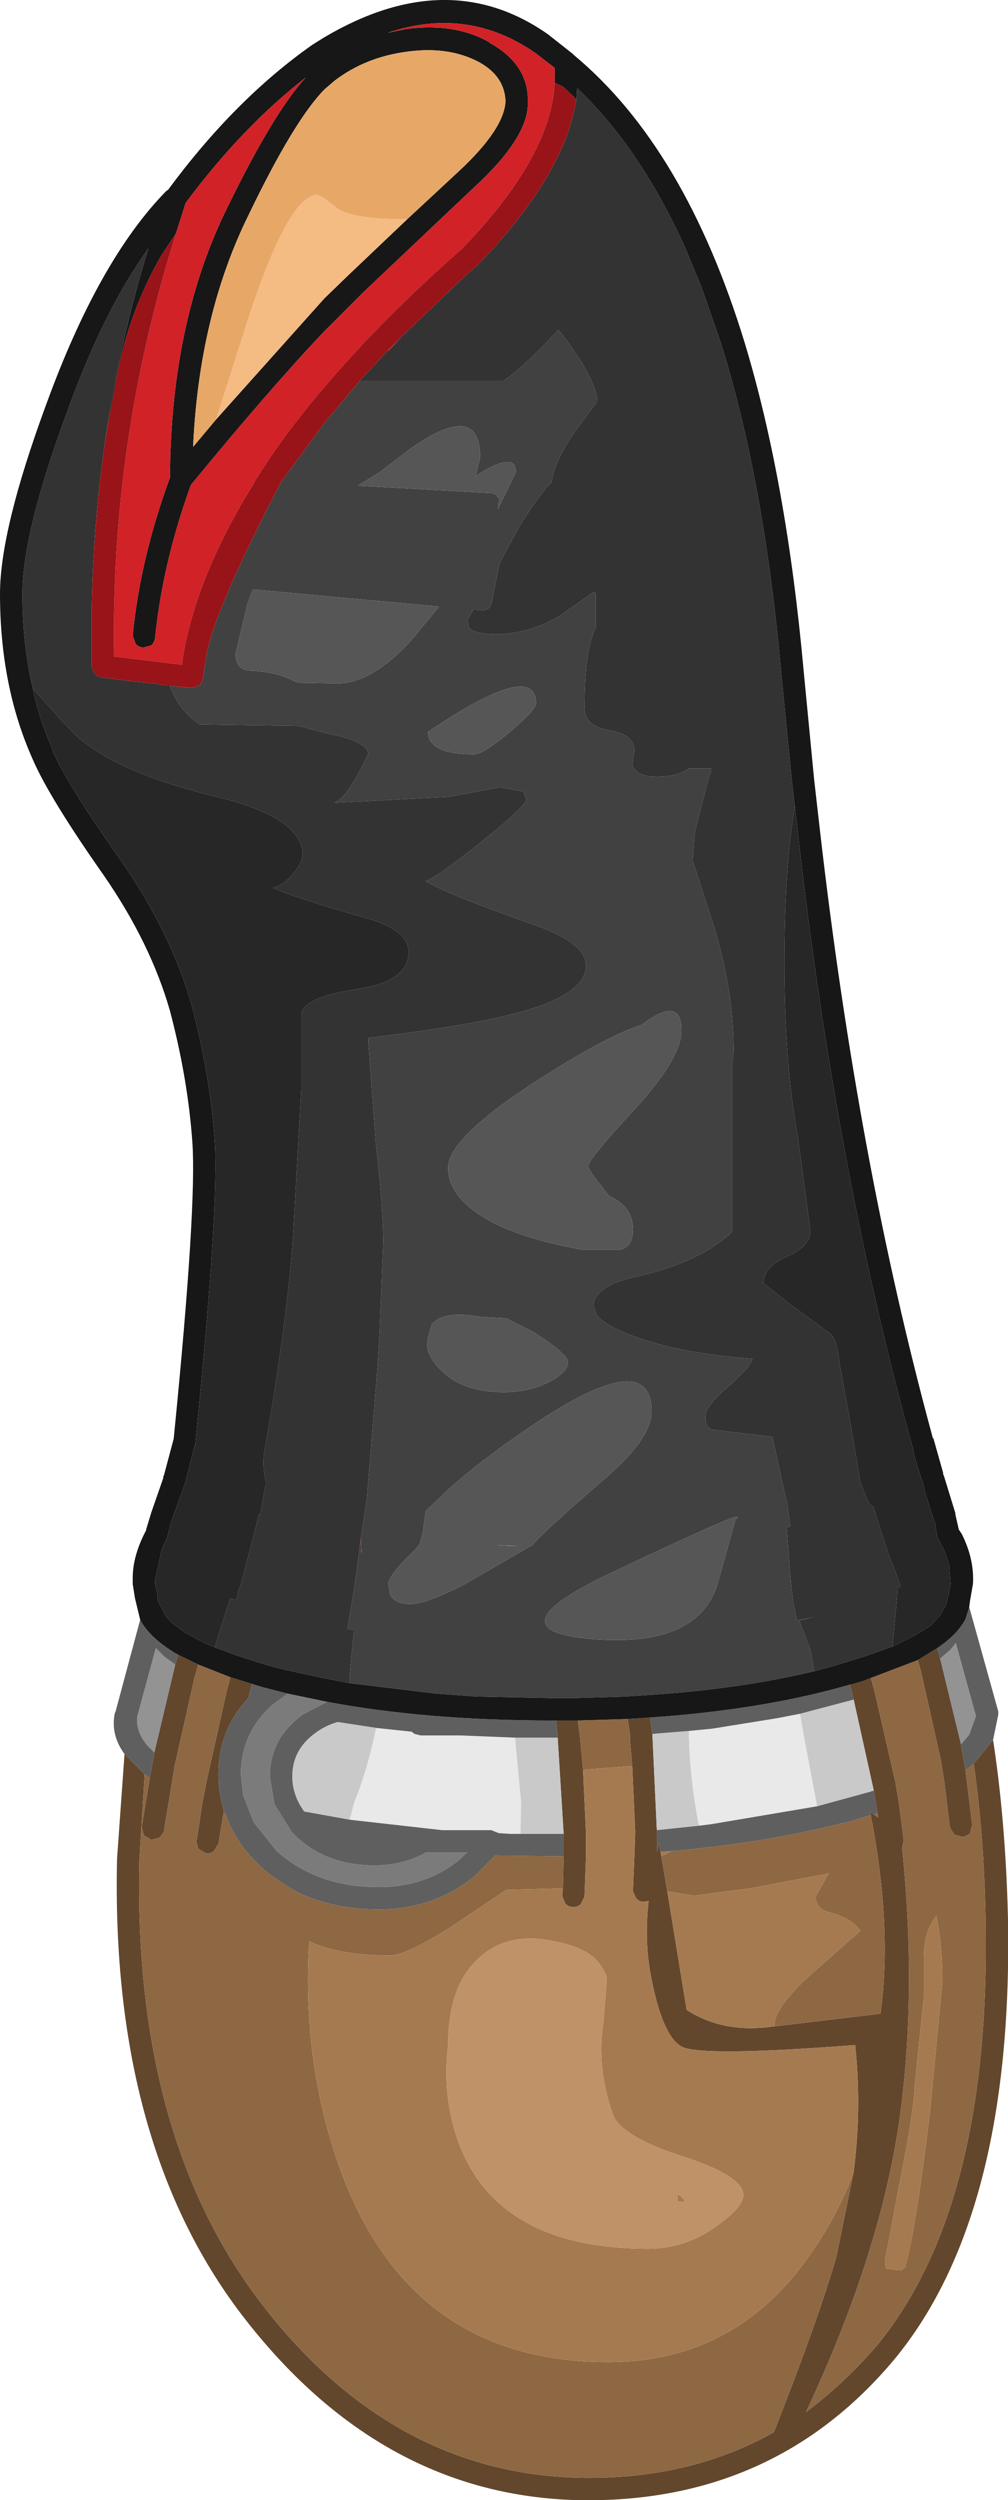 <?xml version="1.0" encoding="UTF-8" standalone="no"?>
<svg xmlns:ffdec="https://www.free-decompiler.com/flash" xmlns:xlink="http://www.w3.org/1999/xlink" ffdec:objectType="shape" height="167.55px" width="67.6px" xmlns="http://www.w3.org/2000/svg">
  <g transform="matrix(1.0, 0.0, 0.0, 1.0, 30.95, 132.55)">
    <path d="M-19.0 -21.65 L-17.65 -21.0 -17.9 -20.15 -19.25 -14.15 -19.5 -12.6 -19.95 -9.9 -19.95 -9.8 -20.25 -9.4 -20.8 -9.25 -21.3 -9.55 -21.45 -10.1 -20.9 -13.4 -20.6 -15.1 -19.2 -21.0 -19.0 -21.65 M-15.5 -20.15 L-14.05 -19.7 -14.3 -18.75 Q-16.3 -16.6 -16.3 -13.65 -16.3 -12.4 -15.95 -11.25 L-15.95 -11.1 -16.3 -9.0 -16.6 -8.5 Q-16.85 -8.3 -17.15 -8.35 L-17.65 -8.65 -17.8 -9.2 -17.75 -9.25 -17.4 -11.6 -17.1 -13.15 -15.75 -19.2 -15.5 -20.15 M6.35 -17.25 L7.8 -17.25 7.95 -16.1 8.15 -13.95 8.35 -9.65 8.35 -8.15 8.25 -5.55 8.25 -5.45 8.0 -4.95 Q7.8 -4.75 7.5 -4.75 7.15 -4.75 6.95 -5.0 L6.75 -5.5 6.8 -6.0 6.85 -8.15 6.85 -9.65 6.45 -16.1 6.35 -17.25 M11.15 -17.35 L12.65 -17.45 12.8 -16.35 13.1 -9.9 13.1 -8.45 13.25 -9.05 13.35 -8.45 13.4 -8.15 13.8 -5.8 15.1 2.15 Q17.6 3.75 20.95 3.25 L21.0 3.25 28.1 2.4 Q28.9 -3.4 27.45 -10.9 L27.4 -11.15 27.65 -10.95 27.95 -10.75 27.9 -11.05 27.65 -12.55 26.3 -18.65 26.05 -19.65 26.15 -19.7 26.1 -19.65 26.95 -19.9 27.45 -20.1 27.7 -19.2 29.1 -13.1 29.35 -11.6 29.65 -9.25 29.65 -9.2 29.55 -8.7 Q30.6 1.55 29.25 10.3 27.85 19.0 23.1 29.1 25.65 27.2 27.85 24.65 35.5 15.35 35.15 -3.85 35.05 -9.5 34.35 -14.35 L35.65 -15.95 Q36.5 -10.4 36.65 -3.9 37.0 15.95 29.0 25.6 20.9 35.25 7.85 35.0 -5.25 34.7 -14.45 22.95 -23.55 11.35 -23.1 -8.0 L-22.6 -15.0 -21.25 -13.65 -21.6 -7.95 Q-22.05 10.75 -13.25 22.05 -4.55 33.2 7.9 33.5 15.25 33.65 20.95 30.45 24.0 22.7 25.15 18.65 L26.3 13.0 Q26.85 8.75 26.4 4.5 16.0 5.3 14.75 4.6 13.45 3.85 12.7 -0.15 12.25 -2.5 12.55 -5.15 L12.2 -5.1 Q11.9 -5.1 11.7 -5.35 L11.5 -5.8 11.5 -5.9 11.6 -8.3 11.65 -9.8 11.45 -14.2 11.3 -15.95 11.3 -16.25 11.15 -17.35 M30.6 -21.3 L31.9 -22.1 32.1 -21.4 33.5 -15.65 33.8 -13.9 34.25 -10.25 34.1 -9.7 Q33.9 -9.5 33.6 -9.45 L33.05 -9.6 32.8 -10.0 32.75 -10.1 32.4 -13.0 32.15 -14.6 30.8 -20.6 30.6 -21.3" fill="#62472d" fill-rule="evenodd" stroke="none"/>
    <path d="M-17.65 -21.0 L-15.5 -20.15 -15.75 -19.2 -17.1 -13.15 -17.4 -11.6 -17.75 -9.25 -17.8 -9.2 -17.65 -8.65 -17.15 -8.35 Q-16.85 -8.3 -16.6 -8.5 L-16.3 -9.0 -15.95 -11.1 -15.85 -11.05 Q-15.2 -9.05 -13.4 -7.4 -12.75 -6.8 -12.0 -6.35 -11.0 -5.65 -9.8 -5.25 -8.15 -4.7 -6.3 -4.6 L-6.25 -4.6 Q-2.15 -4.4 0.8 -6.75 L2.25 -8.2 6.5 -8.15 6.85 -8.15 6.8 -6.0 3.0 -5.9 -0.5 -3.55 Q-3.7 -1.5 -4.8 -1.5 -8.2 -1.5 -10.2 -2.45 L-10.25 -1.8 Q-10.6 5.8 -8.25 12.5 -3.6 25.75 9.85 25.75 18.6 25.75 23.65 18.15 25.35 15.65 26.3 13.0 L25.15 18.65 Q24.0 22.7 20.95 30.45 15.25 33.65 7.9 33.5 -4.55 33.2 -13.25 22.05 -22.05 10.75 -21.6 -7.95 L-21.25 -13.65 -20.9 -13.4 -21.45 -10.1 -21.3 -9.55 -20.8 -9.25 -20.25 -9.4 -19.95 -9.8 -19.95 -9.9 -19.5 -12.6 -19.25 -14.15 -17.9 -20.15 -17.65 -21.0 M7.8 -17.25 L11.15 -17.35 11.3 -16.25 11.3 -15.95 11.45 -14.2 8.15 -13.95 7.95 -16.1 7.8 -17.25 M27.45 -20.1 L30.6 -21.3 30.8 -20.6 32.15 -14.6 32.4 -13.0 32.75 -10.1 32.8 -10.0 33.05 -9.6 33.6 -9.45 Q33.9 -9.5 34.1 -9.7 L34.25 -10.25 33.8 -13.9 34.35 -14.35 Q35.05 -9.5 35.15 -3.85 35.5 15.35 27.85 24.65 25.65 27.2 23.1 29.1 27.85 19.0 29.25 10.3 30.6 1.55 29.55 -8.7 L29.65 -9.2 29.65 -9.25 29.35 -11.6 29.1 -13.1 27.7 -19.2 27.45 -20.1 M13.4 -8.15 L14.1 -8.5 Q20.35 -9.05 25.45 -10.35 L25.95 -10.45 27.4 -10.9 27.45 -10.9 Q28.9 -3.4 28.1 2.4 L21.0 3.25 21.0 3.1 Q21.0 2.0 23.4 -0.2 L26.75 -3.15 Q26.15 -4.0 24.8 -4.35 23.75 -4.6 23.75 -5.45 L24.65 -7.05 24.65 -7.0 19.35 -6.0 17.05 -5.7 15.6 -5.5 13.8 -5.8 13.4 -8.15 M27.9 -11.05 L27.95 -10.75 27.65 -10.95 27.9 -11.05 M31.85 -4.15 Q31.1 -3.3 31.0 -1.55 L31.0 1.35 30.7 4.25 30.4 7.15 Q30.35 8.9 29.35 13.9 L28.4 18.95 Q28.4 19.55 28.6 19.5 L29.5 19.6 29.75 19.4 Q30.5 16.75 31.45 8.7 L32.25 0.25 Q32.25 -2.15 31.85 -4.15" fill="#8e6843" fill-rule="evenodd" stroke="none"/>
    <path d="M23.65 -20.55 Q18.65 -19.35 12.45 -18.95 L10.95 -18.85 7.6 -18.75 6.15 -18.75 6.1 -18.75 1.05 -18.85 -1.7 -19.05 -7.5 -19.75 -7.5 -20.35 -7.35 -21.9 -7.2 -23.3 -7.65 -23.4 -7.15 -26.4 -6.75 -29.5 -6.4 -31.75 -6.35 -32.15 -5.85 -38.25 -5.6 -41.45 -5.5 -43.15 -5.25 -49.3 Q-5.25 -51.5 -5.75 -56.0 L-6.25 -62.65 -6.25 -63.0 Q1.4 -63.9 4.7 -64.95 8.35 -66.1 8.35 -67.85 8.35 -69.4 4.65 -70.65 -0.9 -72.6 -2.4 -73.5 -1.65 -73.75 1.35 -76.15 L2.15 -76.8 Q4.35 -78.6 4.35 -79.0 L4.15 -79.5 2.6 -79.8 -0.85 -79.15 -8.5 -78.75 -8.15 -79.0 Q-7.7 -79.35 -6.95 -80.65 L-6.25 -82.0 Q-6.25 -82.7 -8.1 -83.2 L-9.2 -83.45 -10.9 -83.9 -17.55 -84.0 Q-19.0 -84.95 -19.55 -86.6 L-20.1 -86.65 -18.15 -86.45 -17.6 -86.6 Q-17.4 -86.8 -17.35 -87.1 L-17.1 -88.65 Q-16.6 -91.6 -12.1 -100.25 L-13.2 -100.3 -12.1 -100.25 -9.2 -104.2 -6.85 -107.0 2.75 -107.0 Q3.7 -107.55 5.65 -109.55 L6.5 -110.45 7.2 -109.55 Q9.1 -106.85 9.1 -105.65 L7.55 -103.55 Q6.2 -101.55 6.05 -100.25 5.2 -99.4 3.9 -97.3 L2.55 -94.8 2.0 -92.05 1.8 -91.75 1.45 -91.65 0.8 -91.7 0.4 -91.0 0.5 -90.5 Q0.85 -90.05 2.35 -90.05 4.45 -90.05 6.55 -91.25 L8.9 -92.9 9.0 -92.75 9.0 -90.5 Q8.25 -88.95 8.25 -85.15 8.25 -83.85 9.95 -83.6 11.6 -83.3 11.6 -82.25 L11.45 -81.35 Q11.65 -80.5 13.1 -80.5 14.5 -80.5 15.25 -81.05 L16.75 -81.05 16.75 -80.9 16.55 -80.3 15.65 -76.8 15.5 -74.9 16.9 -70.55 Q18.25 -66.25 18.25 -62.05 L18.15 -61.25 18.15 -50.0 Q16.05 -48.0 11.95 -47.05 10.0 -46.65 9.3 -45.95 8.85 -45.55 8.85 -45.05 L9.05 -44.45 Q9.65 -43.65 11.85 -42.9 14.8 -41.85 19.4 -41.5 L19.5 -41.5 19.5 -41.45 Q19.3 -40.85 17.8 -39.55 16.35 -38.3 16.35 -37.6 16.35 -36.95 16.75 -36.75 L20.85 -36.25 21.75 -32.15 21.85 -31.85 21.9 -31.4 22.05 -30.25 22.3 -30.6 22.05 -30.25 21.8 -30.2 22.1 -26.4 22.25 -25.15 22.5 -23.95 23.65 -24.2 22.65 -23.95 23.4 -22.0 23.65 -20.55 M-6.75 -29.5 L-6.75 -28.75 -6.7 -28.4 -6.75 -29.5 M2.45 -98.45 L3.65 -100.9 Q3.65 -102.4 0.95 -100.65 L1.25 -101.9 Q1.25 -105.75 -3.4 -102.5 L-5.5 -100.9 -6.95 -100.0 2.05 -99.5 2.3 -99.4 2.5 -99.15 2.5 -98.9 2.45 -98.45 M1.25 -44.3 Q-1.2 -44.75 -2.0 -43.8 L-2.25 -42.9 -2.3 -42.45 Q-2.3 -41.6 -1.3 -40.65 0.15 -39.25 2.85 -39.25 4.6 -39.25 6.0 -40.0 7.15 -40.65 7.15 -41.25 7.15 -41.8 4.8 -43.3 L3.0 -44.2 1.25 -44.3 M9.9 -52.4 L9.55 -52.85 Q8.5 -54.15 8.5 -54.4 8.5 -54.85 11.65 -58.25 14.75 -61.65 14.75 -63.5 14.75 -65.9 12.05 -63.85 10.2 -63.3 6.45 -61.0 -0.9 -56.5 -0.9 -54.3 -0.9 -52.6 1.05 -51.25 3.35 -49.65 8.1 -48.8 L10.65 -48.8 Q11.5 -49.0 11.5 -50.15 11.5 -51.7 9.9 -52.4 M5.0 -85.4 Q5.0 -88.4 -2.25 -83.5 -2.25 -82.0 0.85 -82.0 1.45 -82.0 3.25 -83.5 5.0 -85.0 5.0 -85.4 M-2.4 -31.3 L-2.6 -29.8 -2.8 -29.1 -3.1 -28.7 Q-4.9 -27.0 -4.9 -26.4 L-4.8 -25.7 Q-4.5 -25.05 -3.4 -25.05 -2.4 -25.05 0.25 -26.4 L4.65 -28.95 4.7 -28.95 Q5.45 -29.85 9.2 -33.1 L8.6 -32.65 9.2 -33.1 Q12.75 -36.05 12.75 -37.95 12.75 -42.6 4.05 -36.55 1.15 -34.55 -0.75 -32.85 L-2.4 -31.3 M10.15 -27.2 Q1.75 -23.25 8.85 -22.7 15.95 -22.15 17.2 -26.5 L18.4 -30.8 18.5 -30.75 18.5 -30.9 Q18.5 -31.15 10.15 -27.2 M-1.5 -91.9 L-14.0 -93.05 -14.35 -92.1 -15.15 -88.75 Q-15.15 -87.6 -14.05 -87.6 -12.2 -87.5 -11.05 -86.8 L-8.3 -86.75 Q-6.05 -86.75 -3.4 -89.6 L-1.5 -91.9" fill="#414141" fill-rule="evenodd" stroke="none"/>
    <path d="M7.7 -125.9 L7.75 -126.65 Q12.0 -122.6 15.0 -115.95 L16.1 -113.3 17.4 -109.55 Q20.3 -100.3 21.45 -87.4 L22.15 -80.3 22.35 -78.55 22.1 -76.8 Q21.65 -73.0 21.65 -68.05 21.65 -61.35 22.55 -56.4 L23.4 -50.05 Q23.4 -49.05 21.85 -48.35 20.25 -47.65 20.25 -46.55 L21.9 -45.25 24.75 -43.15 Q25.2 -42.75 25.35 -41.2 L25.75 -39.0 25.9 -38.2 26.4 -35.3 26.6 -34.1 26.7 -33.55 26.65 -33.55 Q27.3 -31.55 27.6 -31.6 L28.05 -30.2 28.65 -28.35 29.05 -27.35 29.4 -26.4 29.45 -26.25 29.25 -26.15 29.2 -25.4 29.0 -23.25 28.9 -22.2 27.05 -21.55 25.6 -21.1 25.1 -20.95 23.65 -20.55 23.4 -22.0 22.65 -23.95 23.65 -24.2 22.5 -23.95 22.25 -25.15 22.1 -26.4 21.8 -30.2 22.05 -30.25 22.3 -30.6 22.05 -30.25 21.9 -31.4 21.85 -31.85 21.75 -32.15 20.85 -36.25 16.75 -36.75 Q16.35 -36.95 16.35 -37.6 16.35 -38.3 17.8 -39.55 19.3 -40.85 19.5 -41.45 L19.5 -41.5 19.4 -41.5 Q14.8 -41.85 11.85 -42.9 9.65 -43.65 9.05 -44.45 L8.85 -45.05 Q8.85 -45.55 9.3 -45.95 10.0 -46.65 11.95 -47.05 16.05 -48.0 18.15 -50.0 L18.15 -61.25 18.25 -62.05 Q18.25 -66.25 16.9 -70.55 L15.5 -74.9 15.65 -76.8 16.55 -80.3 16.75 -80.9 16.75 -81.05 15.25 -81.05 Q14.5 -80.5 13.1 -80.5 11.65 -80.5 11.45 -81.35 L11.6 -82.25 Q11.6 -83.3 9.95 -83.6 8.25 -83.85 8.25 -85.15 8.25 -88.95 9.0 -90.5 L9.0 -92.75 8.9 -92.9 6.55 -91.25 Q4.45 -90.05 2.35 -90.05 0.85 -90.05 0.5 -90.5 L0.4 -91.0 0.8 -91.7 1.45 -91.65 1.8 -91.75 2.0 -92.05 2.55 -94.8 3.9 -97.3 Q5.2 -99.4 6.05 -100.25 6.2 -101.55 7.55 -103.55 L9.1 -105.65 Q9.1 -106.85 7.2 -109.55 L6.5 -110.45 5.65 -109.55 Q3.7 -107.55 2.75 -107.0 L-6.85 -107.0 -4.95 -109.05 -4.9 -109.05 -4.0 -110.0 0.45 -114.25 1.05 -114.75 1.1 -114.8 Q6.95 -120.85 7.7 -125.9 M-7.5 -19.75 L-9.3 -20.1 -11.85 -20.65 -13.0 -20.95 -13.65 -21.15 -15.05 -21.6 -16.55 -22.15 -16.05 -23.75 -15.5 -25.45 -15.1 -25.3 -15.3 -25.4 -15.1 -25.3 -15.1 -25.35 -15.0 -25.8 -14.8 -26.4 -14.7 -26.75 -14.2 -28.65 -13.75 -30.4 -13.6 -31.05 -13.5 -31.05 -13.2 -32.75 -13.1 -33.15 Q-13.4 -34.35 -13.2 -35.4 L-12.75 -38.0 Q-11.6 -45.2 -11.3 -49.65 L-10.75 -59.55 -10.75 -64.5 Q-10.7 -65.7 -7.1 -66.25 -3.55 -66.75 -3.55 -68.75 -3.55 -70.2 -6.3 -71.0 -11.25 -72.4 -12.65 -73.05 -11.9 -73.25 -11.2 -74.1 -10.65 -74.85 -10.65 -75.25 -10.65 -77.75 -16.4 -79.15 -23.55 -80.85 -26.25 -83.65 L-28.75 -86.4 Q-29.45 -89.35 -29.45 -92.75 -29.45 -96.85 -26.45 -104.95 -24.0 -111.75 -21.0 -115.9 -23.0 -109.35 -23.95 -102.65 -24.7 -97.25 -24.8 -91.7 L-24.8 -87.85 -24.6 -87.4 Q-24.4 -87.2 -24.1 -87.15 L-21.75 -86.85 -20.65 -86.75 -20.1 -86.65 -19.55 -86.6 Q-19.0 -84.95 -17.55 -84.0 L-10.9 -83.9 -9.2 -83.45 -8.1 -83.2 Q-6.25 -82.7 -6.25 -82.0 L-6.95 -80.65 Q-7.7 -79.35 -8.15 -79.0 L-8.5 -78.75 -0.85 -79.15 2.6 -79.8 4.15 -79.5 4.35 -79.0 Q4.35 -78.6 2.15 -76.8 L1.35 -76.15 Q-1.65 -73.75 -2.4 -73.5 -0.9 -72.6 4.65 -70.65 8.35 -69.4 8.35 -67.85 8.35 -66.1 4.7 -64.95 1.4 -63.9 -6.25 -63.0 L-6.25 -62.65 -5.75 -56.0 Q-5.25 -51.5 -5.25 -49.3 L-5.5 -43.15 -5.6 -41.45 -5.85 -38.25 -6.35 -32.15 -6.4 -31.75 -6.75 -29.5 -7.15 -26.4 -7.65 -23.4 -7.2 -23.3 -7.35 -21.9 -7.5 -20.35 -7.5 -19.75" fill="#333333" fill-rule="evenodd" stroke="none"/>
    <path d="M11.45 -14.2 L11.65 -9.8 11.6 -8.3 11.5 -5.9 11.5 -5.8 11.7 -5.35 Q11.9 -5.1 12.2 -5.1 L12.55 -5.15 Q12.25 -2.5 12.7 -0.15 13.45 3.85 14.75 4.6 16.0 5.3 26.4 4.5 26.85 8.75 26.3 13.0 25.35 15.65 23.65 18.15 18.6 25.75 9.85 25.75 -3.6 25.75 -8.25 12.5 -10.6 5.8 -10.25 -1.8 L-10.2 -2.45 Q-8.2 -1.5 -4.8 -1.5 -3.7 -1.5 -0.5 -3.55 L3.0 -5.9 6.8 -6.0 6.75 -5.5 6.95 -5.0 Q7.15 -4.75 7.5 -4.75 7.8 -4.75 8.0 -4.95 L8.25 -5.45 8.25 -5.55 8.35 -8.15 8.35 -9.65 8.15 -13.95 11.45 -14.2 M18.9 14.55 Q18.9 13.3 14.95 12.0 10.7 10.65 10.15 9.15 9.05 5.95 9.5 3.15 L9.75 0.15 Q9.75 -0.4 9.0 -1.25 8.15 -2.1 6.0 -2.5 3.1 -3.05 1.25 -1.4 -0.9 0.45 -0.9 4.5 -1.35 8.35 0.05 11.65 2.9 18.15 12.5 18.15 15.05 18.15 17.15 16.6 18.9 15.35 18.9 14.55 M13.4 -8.15 L13.35 -8.45 14.1 -8.5 13.4 -8.15 M13.8 -5.8 L15.6 -5.5 17.05 -5.7 19.35 -6.0 24.65 -7.0 24.65 -7.05 23.75 -5.45 Q23.75 -4.6 24.8 -4.35 26.15 -4.0 26.75 -3.15 L23.4 -0.2 Q21.0 2.0 21.0 3.1 L21.0 3.25 20.95 3.25 Q17.6 3.75 15.1 2.15 L13.8 -5.8 M31.85 -4.15 Q32.25 -2.15 32.25 0.25 L31.45 8.7 Q30.5 16.75 29.75 19.4 L29.5 19.6 28.6 19.5 Q28.4 19.55 28.4 18.95 L29.35 13.9 Q30.35 8.9 30.4 7.15 L30.7 4.25 31.0 1.35 31.0 -1.55 Q31.1 -3.3 31.85 -4.15 M14.5 14.5 L14.75 14.65 15.0 15.0 14.5 15.0 14.5 14.5" fill="#a67a50" fill-rule="evenodd" stroke="none"/>
    <path d="M-11.65 -19.05 L-9.0 -18.5 -10.65 -17.65 -10.9 -17.45 Q-12.85 -15.9 -12.85 -13.5 L-12.55 -11.65 -11.4 -9.8 -10.95 -9.35 Q-9.05 -7.65 -6.25 -7.55 -4.1 -7.45 -2.4 -8.4 L0.4 -8.4 0.25 -8.3 -0.15 -7.9 Q-2.65 -5.9 -6.2 -6.1 -9.85 -6.25 -12.4 -8.5 L-13.95 -10.45 -14.65 -12.25 -14.8 -13.65 Q-14.8 -16.3 -12.8 -18.2 L-12.4 -18.5 -11.65 -19.05" fill="#7b7b7b" fill-rule="evenodd" stroke="none"/>
    <path d="M18.9 14.55 Q18.9 15.35 17.15 16.6 15.05 18.15 12.5 18.15 2.9 18.15 0.05 11.65 -1.35 8.35 -0.9 4.5 -0.9 0.45 1.25 -1.4 3.1 -3.05 6.0 -2.5 8.15 -2.1 9.0 -1.25 9.75 -0.4 9.75 0.15 L9.5 3.15 Q9.05 5.95 10.15 9.15 10.7 10.65 14.95 12.0 18.9 13.3 18.9 14.55 M14.5 14.5 L14.5 15.0 15.0 15.0 14.75 14.65 14.5 14.5" fill="#bf9267" fill-rule="evenodd" stroke="none"/>
    <path d="M2.45 -98.45 L2.5 -98.9 2.5 -99.15 2.3 -99.4 2.05 -99.5 -6.95 -100.0 -5.5 -100.9 -3.4 -102.5 Q1.25 -105.75 1.25 -101.9 L0.95 -100.65 Q3.65 -102.4 3.65 -100.9 L2.45 -98.45 M5.0 -85.4 Q5.0 -85.0 3.25 -83.5 1.45 -82.0 0.85 -82.0 -2.25 -82.0 -2.25 -83.5 5.0 -88.4 5.0 -85.4 M9.9 -52.4 Q11.5 -51.7 11.5 -50.15 11.5 -49.0 10.65 -48.8 L8.1 -48.8 Q3.35 -49.65 1.05 -51.25 -0.9 -52.6 -0.9 -54.3 -0.9 -56.5 6.45 -61.0 10.2 -63.3 12.05 -63.85 14.75 -65.9 14.75 -63.5 14.75 -61.65 11.65 -58.25 8.5 -54.85 8.5 -54.4 8.5 -54.15 9.55 -52.85 L9.9 -52.4 M1.25 -44.3 L3.0 -44.2 4.8 -43.3 Q7.15 -41.8 7.15 -41.25 7.15 -40.65 6.0 -40.0 4.6 -39.25 2.85 -39.25 0.15 -39.25 -1.3 -40.65 -2.3 -41.6 -2.3 -42.45 L-2.25 -42.9 -2.0 -43.8 Q-1.2 -44.75 1.25 -44.3 M2.35 -29.0 L3.05 -28.95 3.85 -28.95 2.35 -29.0 M-2.4 -31.3 L-0.75 -32.85 Q1.15 -34.55 4.05 -36.55 12.75 -42.6 12.75 -37.95 12.75 -36.05 9.2 -33.1 L8.6 -32.65 9.2 -33.1 Q5.45 -29.85 4.7 -28.95 L4.65 -28.95 0.25 -26.4 Q-2.4 -25.05 -3.4 -25.05 -4.5 -25.05 -4.8 -25.7 L-4.9 -26.4 Q-4.9 -27.0 -3.1 -28.7 L-2.8 -29.1 -2.6 -29.8 -2.4 -31.3 M10.15 -27.2 Q18.5 -31.15 18.5 -30.9 L18.5 -30.75 18.4 -30.8 17.2 -26.5 Q15.95 -22.15 8.85 -22.7 1.75 -23.25 10.15 -27.2 M-1.5 -91.9 L-3.4 -89.6 Q-6.05 -86.75 -8.3 -86.75 L-11.05 -86.8 Q-12.2 -87.5 -14.05 -87.6 -15.15 -87.6 -15.15 -88.75 L-14.35 -92.1 -14.0 -93.05 -1.5 -91.9" fill="#565656" fill-rule="evenodd" stroke="none"/>
    <path d="M15.25 -16.55 L16.8 -16.7 21.15 -17.4 22.7 -17.7 23.0 -16.0 23.85 -11.5 16.75 -10.3 15.95 -10.2 15.9 -10.3 Q15.35 -13.1 15.25 -16.05 L15.25 -16.55 M3.6 -16.1 L3.65 -15.45 4.0 -11.75 3.95 -9.65 3.25 -9.65 2.5 -9.7 2.0 -9.9 -1.3 -9.9 -7.5 -10.6 -7.2 -11.75 Q-6.3 -13.95 -5.75 -16.65 L-5.7 -16.75 -3.35 -16.5 -3.15 -16.35 -2.75 -16.25 -0.1 -16.25 3.6 -16.1" fill="#e9e9e9" fill-rule="evenodd" stroke="none"/>
    <path d="M22.7 -17.7 L26.3 -18.65 27.65 -12.55 27.45 -12.5 27.5 -12.5 23.85 -11.5 23.0 -16.0 22.7 -17.7 M15.25 -16.55 L15.25 -16.05 Q15.35 -13.1 15.9 -10.3 L15.95 -10.2 13.1 -9.9 12.8 -16.35 15.25 -16.55 M3.25 -9.65 L3.95 -9.65 4.0 -11.75 3.65 -15.45 3.6 -16.1 6.45 -16.1 6.85 -9.65 6.5 -9.65 3.25 -9.65 M-5.7 -16.75 L-5.75 -16.65 Q-6.3 -13.95 -7.2 -11.75 L-7.5 -10.6 -10.55 -11.15 Q-11.35 -12.25 -11.35 -13.5 -11.35 -15.2 -9.95 -16.3 -9.2 -16.9 -8.3 -17.15 L-5.7 -16.75" fill="#c9c9c9" fill-rule="evenodd" stroke="none"/>
    <path d="M32.1 -21.4 L32.8 -22.0 33.15 -22.45 34.5 -17.55 34.05 -16.3 33.5 -15.65 32.1 -21.4 M-20.6 -15.1 L-21.05 -15.55 Q-21.85 -16.5 -21.75 -17.5 L-20.5 -22.1 -19.95 -21.55 -19.2 -21.0 -20.6 -15.1" fill="#939393" fill-rule="evenodd" stroke="none"/>
    <path d="M-21.55 -24.0 Q-20.9 -22.75 -19.0 -21.65 L-19.2 -21.0 -19.95 -21.55 -20.5 -22.1 -21.75 -17.5 Q-21.85 -16.5 -21.05 -15.55 L-20.6 -15.1 -20.9 -13.4 -21.25 -13.65 -22.6 -15.0 Q-23.55 -16.3 -23.25 -17.75 L-23.2 -17.85 -21.55 -24.0 M-14.05 -19.7 L-13.4 -19.5 -11.65 -19.05 -12.4 -18.5 -12.8 -18.2 Q-14.8 -16.3 -14.8 -13.65 L-14.65 -12.25 -13.95 -10.45 -12.4 -8.5 Q-9.85 -6.25 -6.2 -6.1 -2.65 -5.9 -0.15 -7.9 L0.25 -8.3 0.4 -8.4 -2.4 -8.4 Q-4.1 -7.45 -6.25 -7.55 -9.05 -7.65 -10.95 -9.35 L-11.4 -9.8 -12.55 -11.65 -12.85 -13.5 Q-12.85 -15.9 -10.9 -17.45 L-10.65 -17.65 -9.0 -18.5 Q-2.35 -17.25 6.1 -17.25 L6.35 -17.25 6.45 -16.1 3.6 -16.1 -0.1 -16.25 -2.75 -16.25 -3.15 -16.35 -3.35 -16.5 -5.7 -16.75 -8.3 -17.15 Q-9.2 -16.9 -9.95 -16.3 -11.35 -15.2 -11.35 -13.5 -11.35 -12.25 -10.55 -11.15 L-7.5 -10.6 -1.3 -9.9 2.0 -9.9 2.5 -9.7 3.25 -9.65 6.5 -9.65 6.85 -9.65 6.85 -8.15 6.5 -8.15 2.25 -8.2 0.8 -6.75 Q-2.15 -4.4 -6.25 -4.6 L-6.3 -4.6 Q-8.15 -4.7 -9.8 -5.25 -11.0 -5.65 -12.0 -6.35 -12.75 -6.8 -13.4 -7.4 -15.2 -9.05 -15.85 -11.05 L-15.95 -11.1 -15.95 -11.25 Q-16.3 -12.4 -16.3 -13.65 -16.3 -16.6 -14.3 -18.75 L-14.05 -19.7 M12.65 -17.45 Q19.9 -17.95 25.5 -19.5 L26.05 -19.65 26.3 -18.65 22.7 -17.7 21.15 -17.4 16.8 -16.7 15.25 -16.55 12.8 -16.35 12.65 -17.45 M31.9 -22.1 Q33.25 -23.0 33.8 -24.05 L34.05 -24.85 36.0 -17.85 36.0 -17.65 35.65 -15.95 34.35 -14.35 33.8 -13.9 33.5 -15.65 34.05 -16.3 34.5 -17.55 33.15 -22.45 32.8 -22.0 32.1 -21.4 31.9 -22.1 M13.1 -9.9 L15.95 -10.2 16.75 -10.3 23.85 -11.5 27.5 -12.5 27.45 -12.5 27.65 -12.55 27.9 -11.05 27.65 -10.95 27.4 -11.15 27.45 -10.9 27.4 -10.9 25.95 -10.45 25.45 -10.35 Q20.35 -9.05 14.1 -8.5 L13.35 -8.45 13.25 -9.05 13.1 -8.45 13.1 -9.9" fill="#5f5f5f" fill-rule="evenodd" stroke="none"/>
    <path d="M6.25 -127.0 L6.25 -128.0 4.95 -129.0 Q0.4 -132.15 -4.95 -130.35 L-3.75 -130.6 Q-0.45 -131.05 1.9 -129.7 L1.85 -129.7 Q4.5 -128.25 4.45 -125.75 4.55 -123.4 0.85 -120.0 L-6.6 -112.95 -9.2 -110.35 Q-12.85 -106.5 -18.15 -100.05 -20.05 -94.8 -20.55 -89.8 -20.6 -89.5 -20.8 -89.3 L-21.35 -89.15 Q-21.7 -89.2 -21.85 -89.4 L-22.05 -89.95 Q-21.55 -95.1 -19.55 -100.55 -19.5 -111.05 -15.65 -118.75 -12.6 -125.0 -10.45 -127.35 -14.7 -124.05 -18.5 -118.95 L-19.15 -116.9 -20.15 -115.4 Q-22.5 -111.3 -23.25 -106.55 L-23.7 -104.2 -23.95 -102.65 Q-23.0 -109.35 -21.0 -115.9 -24.0 -111.75 -26.45 -104.95 -29.45 -96.85 -29.45 -92.75 -29.45 -89.35 -28.75 -86.4 -28.35 -84.5 -27.6 -82.75 L-27.4 -82.25 -27.4 -82.15 -27.25 -81.85 Q-26.05 -79.4 -22.75 -74.75 -19.45 -69.95 -18.1 -65.2 -16.85 -60.45 -16.55 -56.1 -16.25 -51.75 -17.85 -35.8 L-17.85 -35.7 -17.9 -35.65 -18.0 -35.25 -18.5 -33.3 -18.5 -33.25 -18.6 -33.0 -18.65 -32.85 -19.45 -30.6 -19.5 -30.45 -19.65 -29.85 -19.75 -29.5 -20.05 -28.85 -20.1 -28.7 -20.55 -26.7 -20.55 -26.4 -20.4 -25.75 -20.4 -25.55 -20.4 -25.5 -20.35 -25.25 -19.8 -24.2 -19.35 -23.75 -18.55 -23.15 -17.25 -22.45 -16.55 -22.15 -15.05 -21.6 -13.65 -21.15 -13.0 -20.95 -11.85 -20.65 -9.3 -20.1 -7.5 -19.75 -1.7 -19.05 1.05 -18.85 6.1 -18.75 6.15 -18.75 7.6 -18.75 10.95 -18.85 12.45 -18.95 Q18.65 -19.35 23.65 -20.55 L25.1 -20.95 25.6 -21.1 27.05 -21.55 28.9 -22.2 30.1 -22.8 30.4 -22.95 31.45 -23.6 32.1 -24.3 32.5 -25.0 32.6 -25.45 32.65 -25.6 32.8 -26.4 32.7 -27.7 32.6 -28.0 32.35 -28.7 31.95 -29.45 31.85 -29.85 31.75 -30.55 31.7 -30.6 31.1 -32.5 30.95 -33.15 30.85 -33.45 30.85 -33.4 30.35 -35.05 30.3 -35.35 30.2 -35.75 Q25.1 -54.2 22.55 -76.8 L22.35 -78.55 22.15 -80.3 21.45 -87.4 Q20.3 -100.3 17.4 -109.55 L16.1 -113.3 15.0 -115.95 Q12.0 -122.6 7.75 -126.65 L7.7 -125.9 6.8 -126.75 6.25 -127.0 M-3.65 -117.85 L-0.15 -121.1 Q2.85 -123.9 2.95 -125.75 2.9 -127.45 1.15 -128.4 -0.85 -129.45 -3.55 -129.1 -6.4 -128.75 -8.5 -127.15 L-9.2 -126.55 Q-11.25 -124.45 -14.3 -118.1 -17.6 -111.4 -18.0 -102.6 L-16.45 -104.45 -9.2 -112.55 -7.65 -114.05 -3.65 -117.85 M-21.55 -24.0 L-21.9 -25.45 -22.05 -26.4 -22.05 -26.8 Q-22.05 -28.3 -21.15 -30.0 L-21.15 -30.05 -20.8 -31.2 -20.0 -33.5 -20.0 -33.6 -19.95 -33.7 -19.35 -35.95 -19.3 -36.15 -19.25 -36.65 Q-17.75 -51.8 -18.05 -56.0 -18.35 -60.25 -19.55 -64.8 -20.85 -69.35 -24.0 -73.9 -27.65 -79.1 -28.75 -81.65 -30.95 -86.55 -30.95 -92.75 -30.95 -97.05 -27.85 -105.45 -24.3 -115.2 -19.75 -119.8 L-19.7 -119.8 Q-15.2 -125.9 -10.0 -129.55 L-9.2 -130.05 Q-0.9 -134.95 5.8 -130.25 L7.45 -128.95 7.55 -128.85 Q15.0 -122.65 19.0 -109.55 21.8 -100.3 22.95 -87.55 L23.65 -80.3 24.05 -76.8 Q26.6 -54.6 31.55 -36.4 L31.6 -36.2 31.65 -36.15 32.3 -33.85 32.3 -33.75 32.35 -33.65 33.15 -31.05 33.1 -31.15 33.35 -30.05 33.55 -29.75 Q34.4 -28.05 34.3 -26.4 L34.1 -25.25 34.05 -24.85 33.8 -24.05 Q33.25 -23.0 31.9 -22.1 L30.6 -21.3 27.45 -20.1 26.95 -19.9 26.1 -19.65 26.15 -19.7 26.05 -19.65 25.5 -19.5 Q19.9 -17.95 12.65 -17.45 L11.15 -17.35 7.8 -17.25 6.35 -17.25 6.1 -17.25 Q-2.35 -17.25 -9.0 -18.5 L-11.65 -19.05 -13.4 -19.5 -14.05 -19.7 -15.5 -20.15 -17.65 -21.0 -19.0 -21.65 Q-20.9 -22.75 -21.55 -24.0" fill="#171717" fill-rule="evenodd" stroke="none"/>
    <path d="M-19.15 -116.9 L-18.5 -118.95 Q-14.7 -124.05 -10.45 -127.35 -12.6 -125.0 -15.65 -118.75 -19.5 -111.05 -19.55 -100.55 -21.55 -95.1 -22.05 -89.95 L-21.85 -89.4 Q-21.7 -89.2 -21.35 -89.15 L-20.8 -89.3 Q-20.6 -89.5 -20.55 -89.8 -20.05 -94.8 -18.15 -100.05 -12.85 -106.5 -9.2 -110.35 L-6.6 -112.95 0.85 -120.0 Q4.55 -123.4 4.45 -125.75 4.5 -128.25 1.85 -129.7 L1.9 -129.7 Q-0.45 -131.05 -3.75 -130.6 L-4.95 -130.35 Q0.4 -132.15 4.95 -129.0 L6.25 -128.0 6.25 -127.0 Q6.0 -122.05 0.05 -115.9 L0.0 -115.85 Q-5.35 -111.15 -9.2 -106.6 -12.0 -103.35 -13.95 -100.15 L-13.9 -100.2 Q-17.7 -94.1 -18.65 -88.7 L-18.75 -88.0 -23.3 -88.55 Q-23.55 -102.95 -19.15 -116.9 M2.35 -29.0 L3.85 -28.95 3.05 -28.95 2.35 -29.0 M-4.0 -110.0 L-4.9 -109.05 -4.95 -109.05 -4.0 -110.0" fill="#d12227" fill-rule="evenodd" stroke="none"/>
    <path d="M-16.45 -104.45 L-18.0 -102.6 Q-17.6 -111.4 -14.3 -118.1 -11.25 -124.45 -9.2 -126.55 L-8.5 -127.15 Q-6.4 -128.75 -3.55 -129.1 -0.85 -129.45 1.15 -128.4 2.9 -127.45 2.95 -125.75 2.85 -123.9 -0.15 -121.1 L-3.65 -117.85 Q-7.35 -117.85 -8.35 -118.6 L-9.2 -119.25 -9.65 -119.5 Q-11.7 -119.5 -14.65 -110.1 L-16.45 -104.45" fill="#e7a867" fill-rule="evenodd" stroke="none"/>
    <path d="M6.25 -127.0 L6.8 -126.75 7.7 -125.9 Q6.95 -120.85 1.1 -114.8 L1.05 -114.75 0.45 -114.25 -4.0 -110.0 -4.95 -109.05 -6.85 -107.0 -9.2 -104.2 -12.1 -100.25 -13.2 -100.3 -12.1 -100.25 Q-16.6 -91.6 -17.1 -88.65 L-17.35 -87.1 Q-17.4 -86.8 -17.6 -86.6 L-18.15 -86.45 -20.1 -86.65 -20.65 -86.75 -21.75 -86.85 -24.1 -87.15 Q-24.4 -87.2 -24.6 -87.4 L-24.8 -87.85 -24.8 -91.7 Q-24.7 -97.25 -23.95 -102.65 L-23.7 -104.2 -23.25 -106.55 Q-22.5 -111.3 -20.15 -115.4 L-19.15 -116.9 Q-23.55 -102.95 -23.3 -88.55 L-18.75 -88.0 -18.65 -88.7 Q-17.7 -94.1 -13.9 -100.2 L-13.95 -100.15 Q-12.0 -103.35 -9.2 -106.6 -5.35 -111.15 0.0 -115.85 L0.05 -115.9 Q6.0 -122.05 6.25 -127.0" fill="#981418" fill-rule="evenodd" stroke="none"/>
    <path d="M22.35 -78.55 L22.55 -76.8 Q25.1 -54.2 30.2 -35.75 L30.3 -35.35 30.35 -35.05 30.85 -33.4 30.85 -33.45 30.95 -33.15 31.1 -32.5 31.7 -30.6 31.75 -30.55 31.85 -29.85 31.95 -29.45 32.35 -28.7 32.6 -28.0 32.7 -27.7 32.8 -26.4 32.65 -25.6 32.6 -25.45 32.5 -25.0 32.1 -24.3 31.45 -23.6 30.4 -22.95 30.1 -22.8 28.9 -22.2 29.0 -23.25 29.2 -25.4 29.25 -26.15 29.45 -26.25 29.4 -26.4 29.05 -27.35 28.65 -28.35 28.05 -30.2 27.6 -31.6 Q27.3 -31.55 26.65 -33.55 L26.7 -33.55 26.6 -34.1 26.4 -35.3 25.9 -38.2 25.75 -39.0 25.35 -41.2 Q25.2 -42.75 24.75 -43.15 L21.9 -45.25 20.25 -46.55 Q20.25 -47.65 21.85 -48.35 23.4 -49.05 23.4 -50.05 L22.55 -56.4 Q21.65 -61.35 21.65 -68.05 21.65 -73.0 22.1 -76.8 L22.35 -78.55 M-16.55 -22.15 L-17.25 -22.45 -18.55 -23.15 -19.35 -23.75 -19.8 -24.2 -20.35 -25.25 -20.4 -25.5 -20.4 -25.55 -20.4 -25.75 -20.55 -26.4 -20.55 -26.7 -20.1 -28.7 -20.05 -28.85 -19.75 -29.5 -19.65 -29.85 -19.5 -30.45 -19.45 -30.6 -18.65 -32.85 -18.6 -33.0 -18.5 -33.25 -18.5 -33.3 -18.0 -35.25 -17.9 -35.65 -17.85 -35.7 -17.85 -35.8 Q-16.25 -51.75 -16.55 -56.1 -16.85 -60.45 -18.1 -65.2 -19.45 -69.95 -22.75 -74.75 -26.05 -79.4 -27.25 -81.85 L-27.4 -82.15 -27.4 -82.25 -27.6 -82.75 Q-28.35 -84.5 -28.75 -86.4 L-26.25 -83.65 Q-23.55 -80.85 -16.4 -79.15 -10.65 -77.75 -10.65 -75.25 -10.65 -74.85 -11.2 -74.1 -11.9 -73.25 -12.65 -73.05 -11.25 -72.4 -6.3 -71.0 -3.55 -70.2 -3.55 -68.75 -3.55 -66.75 -7.1 -66.25 -10.7 -65.7 -10.75 -64.5 L-10.75 -59.55 -11.3 -49.65 Q-11.6 -45.2 -12.75 -38.0 L-13.2 -35.4 Q-13.4 -34.35 -13.1 -33.15 L-13.2 -32.75 -13.5 -31.05 -13.6 -31.05 -13.75 -30.4 -14.2 -28.65 -14.7 -26.75 -14.8 -26.4 -15.0 -25.8 -15.1 -25.35 -15.1 -25.3 -15.3 -25.4 -15.1 -25.3 -15.5 -25.45 -16.05 -23.75 -16.55 -22.15" fill="#272727" fill-rule="evenodd" stroke="none"/>
    <path d="M-3.65 -117.85 L-7.65 -114.05 -9.2 -112.55 -16.45 -104.45 -14.65 -110.1 Q-11.7 -119.5 -9.65 -119.5 L-9.2 -119.25 -8.35 -118.6 Q-7.35 -117.85 -3.65 -117.85" fill="#f4bb83" fill-rule="evenodd" stroke="none"/>
    <path d="M-6.75 -29.5 L-6.7 -28.4 -6.75 -28.75 -6.75 -29.5" fill="#b4181d" fill-rule="evenodd" stroke="none"/>
  </g>
</svg>
